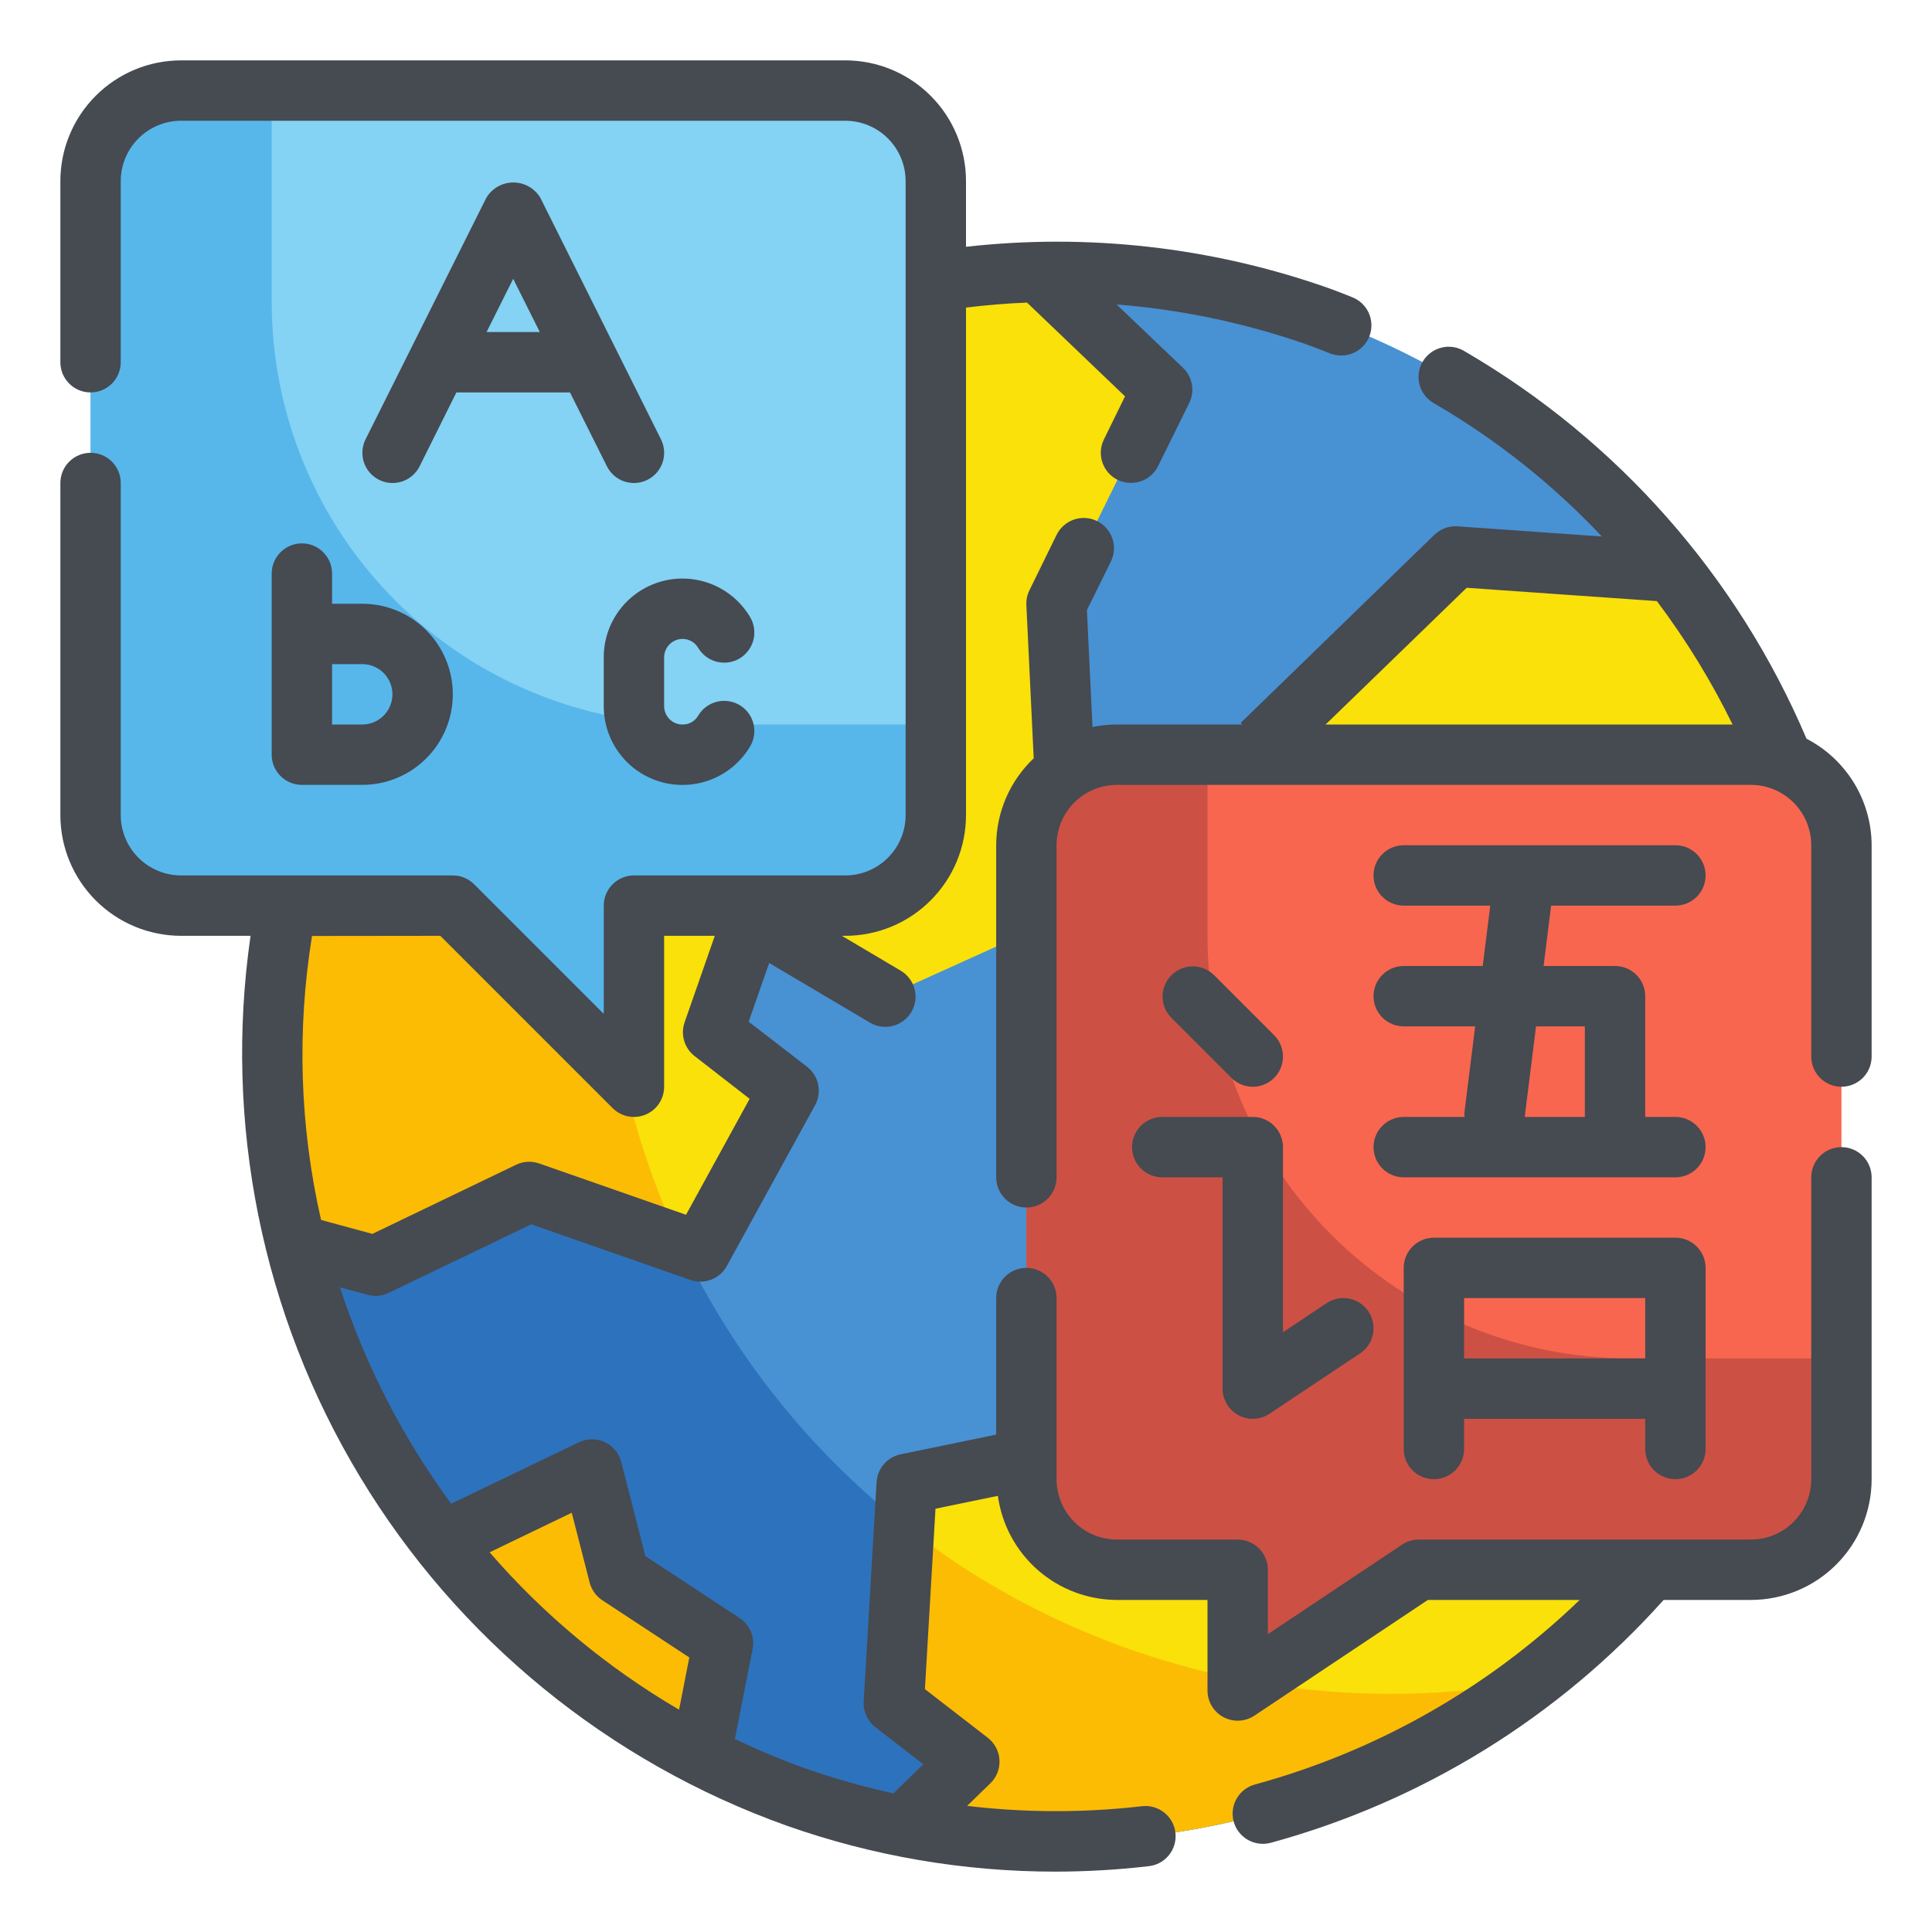 <?xml version="1.0" encoding="UTF-8" standalone="no"?> <svg width="64" height="64" viewBox="0 0 64 64" fill="none" xmlns="http://www.w3.org/2000/svg">
<path d="M34.993 60.999C49.352 60.999 60.993 49.358 60.993 34.999C60.993 20.64 49.352 8.999 34.993 8.999C20.634 8.999 8.993 20.64 8.993 34.999C8.993 49.358 20.634 60.999 34.993 60.999Z" fill="#4891D3"/>
<path d="M50.74 55.69C47.613 58.068 43.988 59.707 40.137 60.483C36.286 61.259 32.309 61.152 28.506 60.171C24.702 59.19 21.17 57.359 18.175 54.817C15.18 52.275 12.8 49.087 11.214 45.493C9.628 41.899 8.877 37.992 9.017 34.066C9.158 30.14 10.186 26.297 12.024 22.826C13.863 19.354 16.465 16.345 19.633 14.023C22.802 11.701 26.456 10.127 30.32 9.42C25.668 12.958 22.344 17.96 20.884 23.62C19.424 29.279 19.913 35.265 22.273 40.612C24.633 45.959 28.725 50.355 33.89 53.091C39.055 55.827 44.991 56.742 50.74 55.69Z" fill="#2D72BC"/>
<path d="M44.2 32.924L41.795 24.665L48.214 18.437L55.443 18.944C58.725 23.122 60.649 28.205 60.954 33.51C61.259 38.814 59.931 44.084 57.15 48.611C54.368 53.138 50.266 56.703 45.396 58.828C40.526 60.952 35.122 61.533 29.912 60.492L32.112 58.359L29.612 56.424L30.038 49.156L35.749 47.977L40.185 47.412L42.785 43.023L44.1 39.248L41.6 37.313L44.2 32.924Z" fill="#F9E109"/>
<path d="M10.455 26.405C12.201 21.412 15.429 17.071 19.708 13.961C23.986 10.851 29.112 9.12 34.4 9L38.488 12.91L34.993 20L35.484 30.233L29.331 33.017L24.942 30.417L23.62 34.2L26.12 36.135L23.193 41.467L17.53 39.484L12.43 41.937L9.74 41.207C8.529 36.309 8.777 31.163 10.455 26.405Z" fill="#F9E109"/>
<path d="M14.585 51.1L19.606 48.684L20.506 52.176L23.951 54.442L23.214 58.179C19.853 56.481 16.907 54.065 14.585 51.1V51.1Z" fill="#FCBC04"/>
<path d="M50.74 55.69C47.807 57.921 44.433 59.503 40.841 60.331C37.25 61.158 33.524 61.213 29.91 60.49L32.11 58.36L29.61 56.42L29.96 50.53C32.86 52.813 36.213 54.454 39.795 55.344C43.378 56.233 47.108 56.352 50.74 55.69V55.69Z" fill="#FCBC04"/>
<path d="M21.53 21.52C19.255 27.972 19.629 35.063 22.57 41.24L17.53 39.48L12.43 41.93L9.74 41.2C8.894 37.757 8.762 34.178 9.351 30.682C9.939 27.187 11.237 23.848 13.164 20.873C15.09 17.897 17.605 15.347 20.554 13.379C23.503 11.411 26.823 10.067 30.31 9.43C26.258 12.509 23.204 16.715 21.53 21.52V21.52Z" fill="#FCBC04"/>
<path d="M3 6V27C3 27.796 3.316 28.559 3.879 29.121C4.441 29.684 5.204 30 6 30H15L21 36V30H28C28.796 30 29.559 29.684 30.121 29.121C30.684 28.559 31 27.796 31 27V6C31 5.204 30.684 4.441 30.121 3.879C29.559 3.316 28.796 3 28 3H6C5.204 3 4.441 3.316 3.879 3.879C3.316 4.441 3 5.204 3 6V6Z" fill="#84D2F4"/>
<path d="M34 28V49C34 49.796 34.316 50.559 34.879 51.121C35.441 51.684 36.204 52 37 52H41V56L47 52H58C58.796 52 59.559 51.684 60.121 51.121C60.684 50.559 61 49.796 61 49V28C61 27.204 60.684 26.441 60.121 25.879C59.559 25.316 58.796 25 58 25H37C36.204 25 35.441 25.316 34.879 25.879C34.316 26.441 34 27.204 34 28V28Z" fill="#F8664F"/>
<path d="M31 24V27C31 27.796 30.684 28.559 30.121 29.121C29.559 29.684 28.796 30 28 30H21V36L15 30H6C5.204 30 4.441 29.684 3.879 29.121C3.316 28.559 3 27.796 3 27V6C3 5.204 3.316 4.441 3.879 3.879C4.441 3.316 5.204 3 6 3H9V10C9 13.713 10.475 17.274 13.101 19.899C15.726 22.525 19.287 24 23 24H31Z" fill="#57B7EB"/>
<path d="M61 45V49C61 49.796 60.684 50.559 60.121 51.121C59.559 51.684 58.796 52 58 52H47L41 56V52H37C36.204 52 35.441 51.684 34.879 51.121C34.316 50.559 34 49.796 34 49V28C34 27.204 34.316 26.441 34.879 25.879C35.441 25.316 36.204 25 37 25H40V31C40 34.713 41.475 38.274 44.1 40.9C46.726 43.525 50.287 45 54 45H61Z" fill="#CC5144"/>
<path d="M17.9 6.553C17.808 6.398 17.677 6.27 17.52 6.181C17.363 6.091 17.185 6.045 17.005 6.045C16.825 6.045 16.647 6.091 16.49 6.181C16.334 6.27 16.202 6.398 16.11 6.553L12.11 14.553C11.992 14.79 11.972 15.065 12.056 15.317C12.14 15.569 12.321 15.777 12.558 15.895C12.795 16.014 13.07 16.033 13.322 15.949C13.573 15.865 13.781 15.684 13.9 15.447L15.118 13H18.882L20.105 15.447C20.224 15.684 20.431 15.865 20.683 15.949C20.935 16.033 21.21 16.014 21.447 15.895C21.684 15.777 21.865 15.569 21.949 15.317C22.033 15.065 22.014 14.79 21.895 14.553L17.9 6.553ZM16.118 11L17 9.236L17.882 11H16.118Z" fill="#464A51"/>
<path d="M10 18C9.735 18 9.48 18.105 9.293 18.293C9.105 18.48 9 18.735 9 19V25C9 25.265 9.105 25.52 9.293 25.707C9.48 25.895 9.735 26 10 26H12C12.796 26 13.559 25.684 14.121 25.121C14.684 24.559 15 23.796 15 23C15 22.204 14.684 21.441 14.121 20.879C13.559 20.316 12.796 20 12 20H11V19C11 18.735 10.895 18.48 10.707 18.293C10.52 18.105 10.265 18 10 18ZM13 23C13 23.265 12.895 23.52 12.707 23.707C12.52 23.895 12.265 24 12 24H11V22H12C12.265 22 12.52 22.105 12.707 22.293C12.895 22.48 13 22.735 13 23Z" fill="#464A51"/>
<path d="M22.612 21.165C22.719 21.165 22.824 21.194 22.916 21.248C23.008 21.302 23.084 21.381 23.136 21.474C23.273 21.697 23.491 21.858 23.744 21.921C23.998 21.985 24.266 21.948 24.492 21.816C24.718 21.684 24.883 21.47 24.953 21.218C25.022 20.966 24.99 20.697 24.864 20.468C24.577 19.971 24.133 19.583 23.603 19.363C23.072 19.144 22.484 19.106 21.93 19.255C21.376 19.404 20.886 19.732 20.537 20.188C20.188 20.644 19.999 21.202 20 21.776V23.389C19.999 23.963 20.187 24.522 20.536 24.978C20.884 25.435 21.374 25.763 21.928 25.912C22.483 26.062 23.071 26.024 23.602 25.805C24.133 25.586 24.577 25.197 24.864 24.7C24.99 24.471 25.022 24.202 24.953 23.95C24.883 23.698 24.718 23.483 24.492 23.352C24.266 23.221 23.998 23.183 23.744 23.247C23.491 23.311 23.273 23.471 23.136 23.694C23.084 23.788 23.008 23.866 22.916 23.92C22.824 23.974 22.719 24.003 22.612 24.003C22.532 24.003 22.452 23.987 22.377 23.956C22.303 23.925 22.235 23.88 22.178 23.823C22.122 23.766 22.077 23.698 22.046 23.624C22.015 23.549 22 23.47 22 23.389V21.776C22 21.614 22.065 21.459 22.18 21.344C22.294 21.229 22.45 21.165 22.612 21.165V21.165Z" fill="#464A51"/>
<path d="M61 38C60.735 38 60.48 38.105 60.293 38.293C60.105 38.48 60 38.735 60 39V49C60 49.53 59.789 50.039 59.414 50.414C59.039 50.789 58.53 51 58 51H47C46.803 51 46.609 51.059 46.445 51.168L42 54.132V52C42 51.735 41.895 51.48 41.707 51.293C41.52 51.105 41.265 51 41 51H37C36.47 51 35.961 50.789 35.586 50.414C35.211 50.039 35 49.53 35 49V43C35 42.735 34.895 42.48 34.707 42.293C34.52 42.105 34.265 42 34 42C33.735 42 33.48 42.105 33.293 42.293C33.105 42.48 33 42.735 33 43V47.523L29.833 48.177C29.618 48.222 29.423 48.336 29.279 48.503C29.136 48.669 29.051 48.878 29.038 49.098L28.611 56.365C28.602 56.528 28.632 56.69 28.699 56.838C28.767 56.986 28.869 57.115 28.998 57.215L30.586 58.444L29.594 59.408C28.625 59.194 27.668 58.925 26.73 58.6C25.917 58.311 25.121 57.979 24.343 57.606L24.928 54.639C24.969 54.443 24.95 54.239 24.874 54.054C24.797 53.868 24.667 53.71 24.5 53.6L21.379 51.548L20.579 48.43C20.542 48.287 20.474 48.154 20.38 48.04C20.286 47.926 20.167 47.835 20.034 47.772C19.9 47.71 19.754 47.678 19.606 47.678C19.458 47.679 19.312 47.712 19.179 47.776L14.946 49.814C13.344 47.635 12.1 45.215 11.261 42.644L12.179 42.892C12.264 42.916 12.352 42.928 12.441 42.928C12.591 42.928 12.739 42.893 12.874 42.828L17.599 40.556L22.87 42.4C23.093 42.478 23.337 42.475 23.558 42.39C23.779 42.306 23.963 42.145 24.077 41.938L27 36.611C27.115 36.402 27.151 36.159 27.102 35.926C27.054 35.693 26.923 35.485 26.735 35.339L24.8 33.845L25.48 31.9L28.819 33.876C28.932 33.943 29.057 33.987 29.187 34.005C29.317 34.024 29.45 34.017 29.577 33.984C29.704 33.952 29.823 33.894 29.928 33.816C30.034 33.737 30.122 33.638 30.189 33.525C30.256 33.412 30.3 33.287 30.319 33.157C30.337 33.027 30.33 32.895 30.297 32.767C30.265 32.64 30.207 32.52 30.128 32.416C30.05 32.31 29.951 32.222 29.838 32.155L27.887 31H28C29.061 31 30.078 30.579 30.828 29.828C31.579 29.078 32 28.061 32 27V10.188C32.672 10.107 33.346 10.049 34.022 10.024L37.268 13.129L36.568 14.558C36.451 14.796 36.433 15.07 36.519 15.321C36.604 15.572 36.785 15.779 37.023 15.896C37.16 15.963 37.311 15.997 37.464 15.996C37.651 15.997 37.835 15.945 37.994 15.846C38.153 15.747 38.281 15.606 38.364 15.438L39.394 13.351C39.488 13.16 39.519 12.944 39.482 12.735C39.445 12.525 39.343 12.333 39.189 12.186L36.989 10.086C39.126 10.254 41.233 10.696 43.257 11.4C43.457 11.47 43.65 11.546 43.846 11.623L44.059 11.706C44.182 11.755 44.313 11.779 44.445 11.777C44.578 11.775 44.708 11.747 44.829 11.694C44.951 11.642 45.06 11.565 45.152 11.47C45.243 11.374 45.315 11.262 45.363 11.139C45.411 11.015 45.433 10.884 45.43 10.751C45.426 10.619 45.397 10.489 45.343 10.368C45.289 10.248 45.211 10.139 45.115 10.048C45.018 9.958 44.905 9.887 44.781 9.841L44.581 9.761C44.362 9.675 44.145 9.59 43.922 9.513C40.098 8.18 36.024 7.723 32 8.175V6C32 4.939 31.579 3.922 30.828 3.172C30.078 2.421 29.061 2 28 2H6C4.939 2 3.922 2.421 3.172 3.172C2.421 3.922 2 4.939 2 6V12C2 12.265 2.105 12.52 2.293 12.707C2.48 12.895 2.735 13 3 13C3.265 13 3.52 12.895 3.707 12.707C3.895 12.52 4 12.265 4 12V6C4 5.47 4.211 4.961 4.586 4.586C4.961 4.211 5.47 4 6 4H28C28.53 4 29.039 4.211 29.414 4.586C29.789 4.961 30 5.47 30 6V27C30 27.53 29.789 28.039 29.414 28.414C29.039 28.789 28.53 29 28 29H21C20.735 29 20.48 29.105 20.293 29.293C20.105 29.48 20 29.735 20 30V33.586L15.707 29.293C15.52 29.105 15.265 29 15 29H6C5.47 29 4.961 28.789 4.586 28.414C4.211 28.039 4 27.53 4 27V16C4 15.735 3.895 15.48 3.707 15.293C3.52 15.105 3.265 15 3 15C2.735 15 2.48 15.105 2.293 15.293C2.105 15.48 2 15.735 2 16V27C2 28.061 2.421 29.078 3.172 29.828C3.922 30.579 4.939 31 6 31H8.3C7.403 37.21 8.682 43.539 11.921 48.913C15.16 54.287 20.159 58.374 26.069 60.481C28.92 61.486 31.92 61.999 34.943 62C35.972 62 37.001 61.941 38.023 61.823C38.157 61.812 38.287 61.775 38.406 61.713C38.525 61.651 38.63 61.566 38.716 61.462C38.801 61.358 38.865 61.239 38.903 61.11C38.941 60.981 38.953 60.846 38.938 60.713C38.923 60.58 38.881 60.451 38.815 60.334C38.749 60.217 38.66 60.115 38.553 60.033C38.447 59.951 38.325 59.892 38.195 59.858C38.065 59.824 37.93 59.817 37.797 59.837C35.883 60.055 33.95 60.05 32.037 59.822L32.807 59.075C32.91 58.975 32.99 58.854 33.042 58.721C33.094 58.587 33.117 58.444 33.109 58.301C33.101 58.158 33.062 58.018 32.995 57.892C32.929 57.765 32.835 57.654 32.722 57.566L30.639 55.954L30.989 49.978L33.056 49.552C33.187 50.506 33.659 51.38 34.383 52.013C35.108 52.647 36.037 52.997 37 53H40V56C40 56.181 40.049 56.359 40.142 56.514C40.235 56.669 40.369 56.797 40.528 56.882C40.688 56.967 40.868 57.008 41.048 56.999C41.229 56.99 41.404 56.932 41.555 56.832L47.3 53H52.329C49.312 55.907 45.612 58.01 41.57 59.114C41.336 59.178 41.133 59.324 40.999 59.526C40.865 59.728 40.809 59.972 40.841 60.212C40.873 60.453 40.992 60.673 41.175 60.832C41.357 60.992 41.592 61.079 41.834 61.079C41.924 61.079 42.013 61.067 42.1 61.044C47.121 59.672 51.639 56.879 55.11 53H58C59.061 53 60.078 52.579 60.828 51.828C61.579 51.078 62 50.061 62 49V39C62 38.735 61.895 38.48 61.707 38.293C61.52 38.105 61.265 38 61 38ZM14.586 31L20.293 36.707C20.48 36.895 20.735 37 21 37C21.131 37 21.262 36.975 21.383 36.924C21.566 36.848 21.722 36.72 21.832 36.556C21.942 36.391 22 36.198 22 36V31H23.679L22.679 33.864C22.61 34.062 22.605 34.277 22.664 34.478C22.724 34.679 22.845 34.857 23.011 34.985L24.833 36.4L22.725 40.241L17.862 38.541C17.612 38.453 17.337 38.468 17.098 38.583L12.336 40.874L10.636 40.413C9.93 37.326 9.829 34.131 10.336 31.005L14.586 31ZM16.219 51.422L18.94 50.112L19.533 52.423C19.595 52.664 19.745 52.874 19.953 53.011L22.835 54.906L22.495 56.635C20.131 55.254 18.011 53.492 16.219 51.422V51.422Z" fill="#464A51"/>
<path d="M59.843 24.471C57.553 19.086 53.584 14.586 48.527 11.642C48.413 11.57 48.286 11.521 48.153 11.499C48.02 11.477 47.884 11.482 47.753 11.515C47.622 11.547 47.498 11.605 47.391 11.686C47.283 11.767 47.192 11.869 47.125 11.986C47.057 12.102 47.014 12.231 46.998 12.365C46.982 12.499 46.992 12.635 47.03 12.764C47.068 12.894 47.131 13.015 47.217 13.119C47.302 13.223 47.407 13.309 47.527 13.372C49.575 14.565 51.44 16.047 53.065 17.772L48.282 17.436C48.142 17.426 48.001 17.446 47.869 17.494C47.737 17.543 47.617 17.618 47.516 17.716L41.1 23.947L41.151 24H37C36.728 24 36.456 24.028 36.19 24.083L36.005 20.21L36.8 18.6C36.917 18.361 36.934 18.086 36.847 17.835C36.761 17.583 36.579 17.377 36.34 17.26C36.101 17.143 35.826 17.126 35.575 17.212C35.323 17.299 35.117 17.481 35 17.72L34.1 19.557C34.025 19.709 33.991 19.878 34 20.047L34.243 25.12C33.852 25.491 33.539 25.937 33.326 26.432C33.112 26.927 33.001 27.461 33 28V39C33 39.265 33.105 39.52 33.293 39.707C33.48 39.895 33.735 40 34 40C34.265 40 34.52 39.895 34.707 39.707C34.895 39.52 35 39.265 35 39V28C35 27.47 35.211 26.961 35.586 26.586C35.961 26.211 36.47 26 37 26H58C58.53 26 59.039 26.211 59.414 26.586C59.789 26.961 60 27.47 60 28V35C60 35.265 60.105 35.52 60.293 35.707C60.48 35.895 60.735 36 61 36C61.265 36 61.52 35.895 61.707 35.707C61.895 35.52 62 35.265 62 35V28C61.998 27.271 61.795 26.556 61.415 25.934C61.034 25.312 60.491 24.806 59.843 24.471ZM48.586 19.471L54.886 19.912C55.85 21.192 56.69 22.561 57.394 24H43.913L48.586 19.471Z" fill="#464A51"/>
<path d="M37.5 38C37.5 38.265 37.605 38.52 37.793 38.707C37.98 38.895 38.235 39 38.5 39H40.5V46C40.5 46.181 40.549 46.359 40.642 46.514C40.735 46.669 40.869 46.797 41.028 46.882C41.188 46.967 41.368 47.008 41.548 46.999C41.729 46.99 41.904 46.932 42.055 46.832L45.055 44.832C45.276 44.685 45.429 44.456 45.481 44.196C45.533 43.936 45.479 43.666 45.332 43.445C45.185 43.224 44.956 43.071 44.696 43.019C44.436 42.967 44.166 43.021 43.945 43.168L42.5 44.132V38C42.5 37.735 42.395 37.48 42.207 37.293C42.02 37.105 41.765 37 41.5 37H38.5C38.235 37 37.98 37.105 37.793 37.293C37.605 37.48 37.5 37.735 37.5 38Z" fill="#464A51"/>
<path d="M41.5 36C41.698 36 41.891 35.941 42.056 35.831C42.22 35.721 42.348 35.565 42.424 35.383C42.499 35.2 42.519 34.999 42.481 34.805C42.442 34.611 42.347 34.433 42.207 34.293L40.207 32.293C40.018 32.111 39.766 32.01 39.504 32.012C39.241 32.015 38.991 32.12 38.805 32.305C38.62 32.491 38.515 32.741 38.512 33.004C38.51 33.266 38.611 33.518 38.793 33.707L40.793 35.707C40.98 35.895 41.235 36 41.5 36V36Z" fill="#464A51"/>
<path d="M45.5 38C45.5 38.265 45.605 38.52 45.793 38.707C45.98 38.895 46.235 39 46.5 39H55.5C55.765 39 56.02 38.895 56.207 38.707C56.395 38.52 56.5 38.265 56.5 38C56.5 37.735 56.395 37.48 56.207 37.293C56.02 37.105 55.765 37 55.5 37H54.5V33C54.5 32.735 54.395 32.48 54.207 32.293C54.02 32.105 53.765 32 53.5 32H51.133L51.383 30H55.5C55.765 30 56.02 29.895 56.207 29.707C56.395 29.52 56.5 29.265 56.5 29C56.5 28.735 56.395 28.48 56.207 28.293C56.02 28.105 55.765 28 55.5 28H46.5C46.235 28 45.98 28.105 45.793 28.293C45.605 28.48 45.5 28.735 45.5 29C45.5 29.265 45.605 29.52 45.793 29.707C45.98 29.895 46.235 30 46.5 30H49.367L49.117 32H46.5C46.235 32 45.98 32.105 45.793 32.293C45.605 32.48 45.5 32.735 45.5 33C45.5 33.265 45.605 33.52 45.793 33.707C45.98 33.895 46.235 34 46.5 34H48.867L48.508 36.876C48.508 36.917 48.511 36.959 48.517 37H46.5C46.235 37 45.98 37.105 45.793 37.293C45.605 37.48 45.5 37.735 45.5 38ZM50.883 34H52.5V37H50.508L50.883 34Z" fill="#464A51"/>
<path d="M55.5 49C55.765 49 56.02 48.895 56.207 48.707C56.395 48.52 56.5 48.265 56.5 48V42C56.5 41.735 56.395 41.48 56.207 41.293C56.02 41.105 55.765 41 55.5 41H47.5C47.235 41 46.98 41.105 46.793 41.293C46.605 41.48 46.5 41.735 46.5 42V48C46.5 48.265 46.605 48.52 46.793 48.707C46.98 48.895 47.235 49 47.5 49C47.765 49 48.02 48.895 48.207 48.707C48.395 48.52 48.5 48.265 48.5 48V47H54.5V48C54.5 48.265 54.605 48.52 54.793 48.707C54.98 48.895 55.235 49 55.5 49ZM48.5 45V43H54.5V45H48.5Z" fill="#464A51"/>
</svg>
